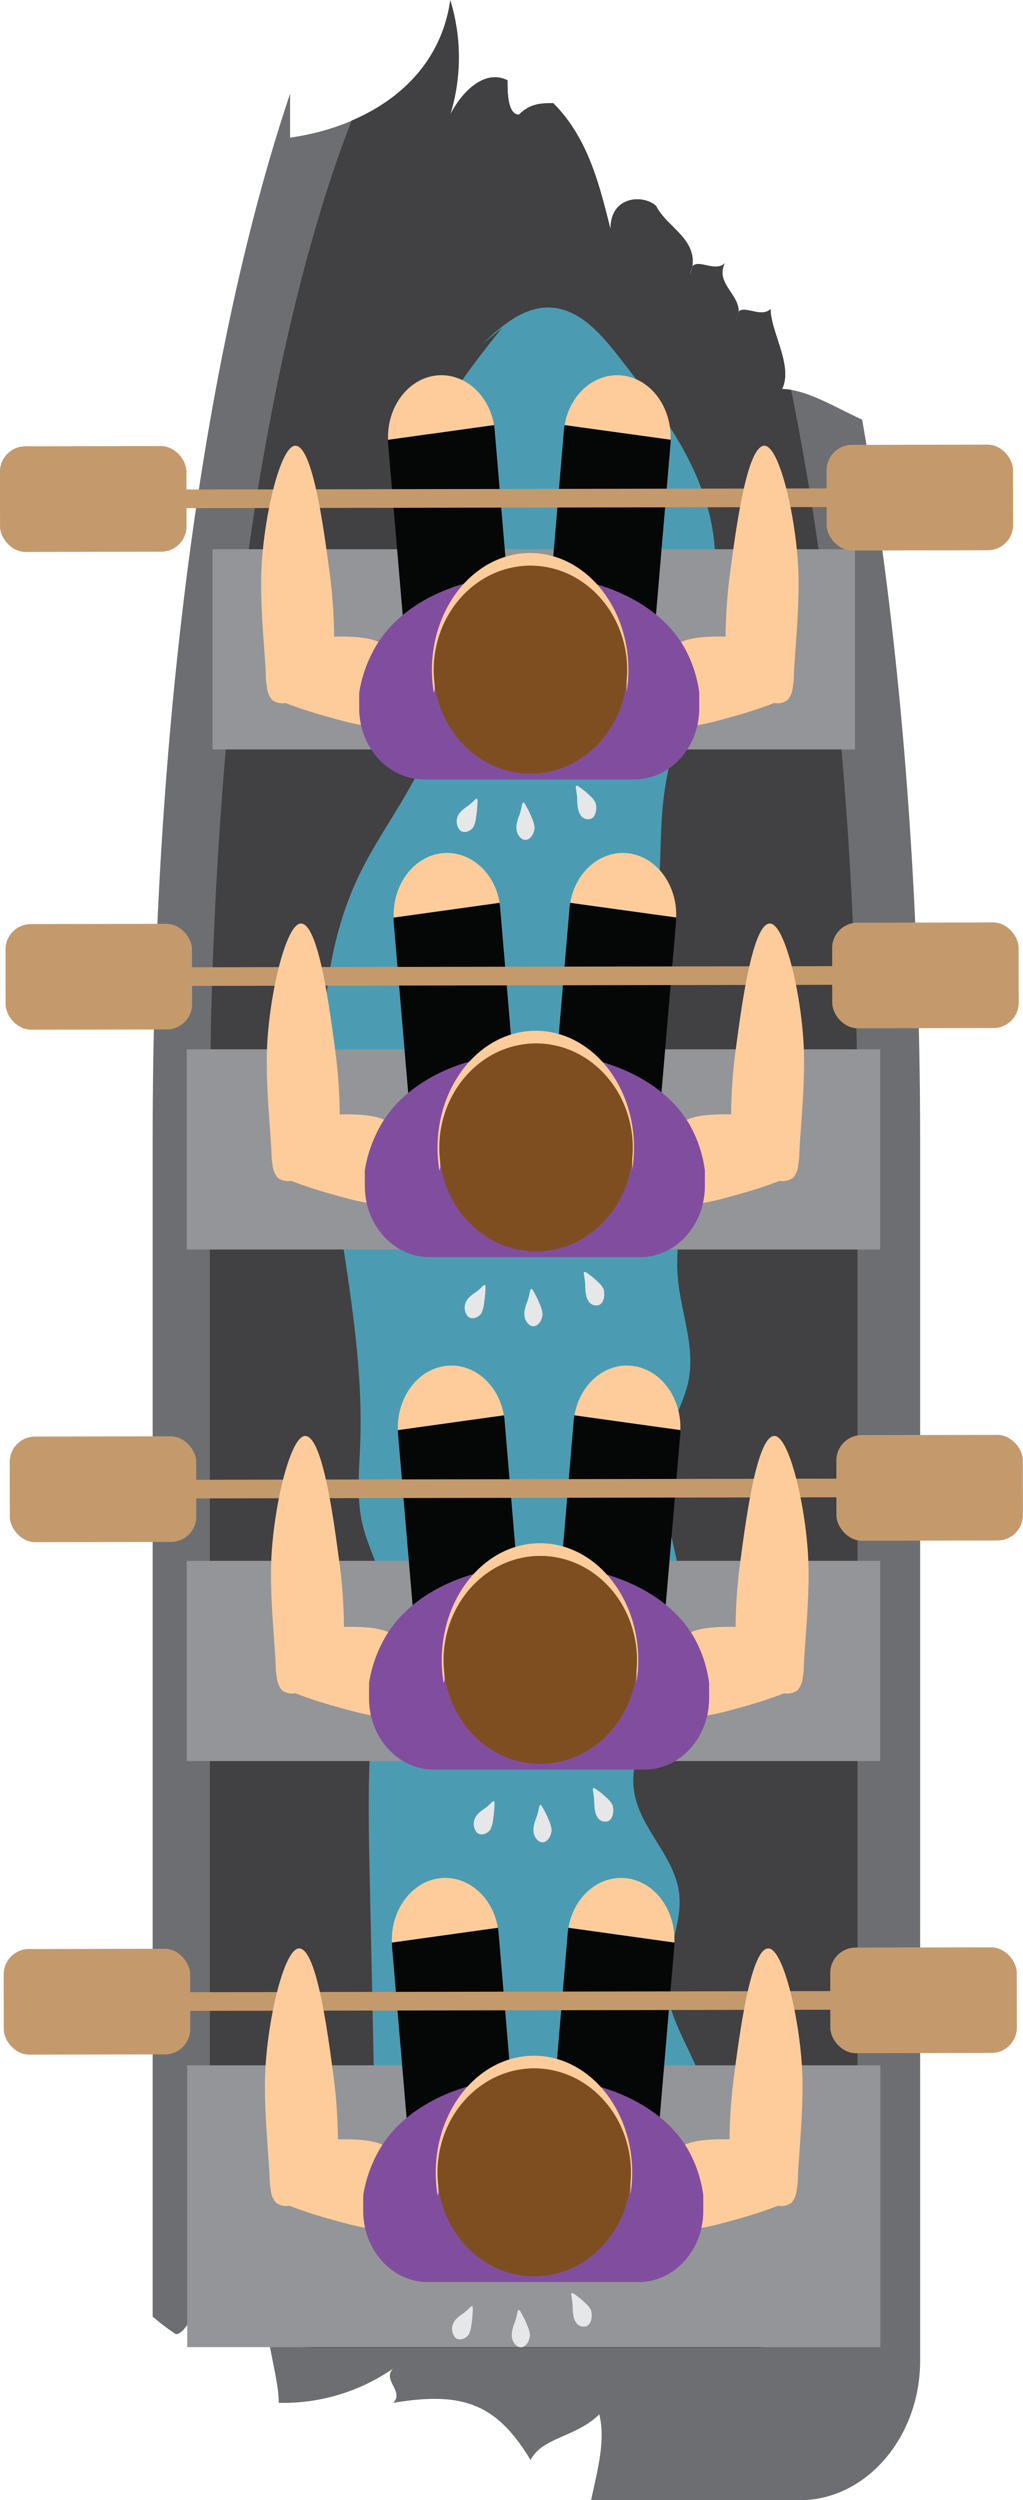 <svg xmlns="http://www.w3.org/2000/svg" viewBox="0 0 186.09 454.75"><defs><style>.cls-1{fill:#6d6e71;}.cls-2{fill:#414042;}.cls-3{fill:#4b9cb2;}.cls-4{fill:#939598;}.cls-5{fill:#fdcc9a;}.cls-6{fill:#050606;}.cls-7{fill:#c49a6c;}.cls-8{fill:#814e9f;}.cls-9{fill:#7f4e20;}.cls-10{fill:#e6e7e8;}</style></defs><title>4boaters-1.10</title><g id="Layer_1" data-name="Layer 1"><path class="cls-1" d="M326,90.06a2.51,2.51,0,0,0-.33,1.45A8.1,8.1,0,0,0,326,90.06Z" transform="translate(-200.01 -41.56)"/><path class="cls-1" d="M333.94,99.84a3.79,3.79,0,0,0,.42-1.58A2.29,2.29,0,0,0,333.94,99.84Z" transform="translate(-200.01 -41.56)"/><path class="cls-1" d="M356.84,117.89c-4.58-2.06-10.16-5.56-14.57-5.56,2.08-4.16-2.08-10.41-2.08-14.57-1.68,1.68-4.72-.71-5.82.5a3.79,3.79,0,0,1-.42,1.58,2.29,2.29,0,0,1,.42-1.58c.12-3.18-4.3-5.23-2.5-8.83-1.73,1.73-4.89-.84-5.91.63a8.1,8.1,0,0,1-.33,1.45,2.51,2.51,0,0,1,.33-1.45c.73-5.14-4.67-7.22-6.58-11-2.08-2.08-8.32-2.08-8.32,4.16-2.08-8.32-4.16-16.65-10.41-22.89-2.08,0-4.16,0-6.24,2.08-2.08,0-2.08-4.16-2.08-6.24-4.16-2.08-8.32,2.08-10.41,6.24a35.47,35.47,0,0,0,0-20.81c-2.08,14.57-14.57,22.89-29.14,25v-8c-15.3,45.44-25,113.71-25,190V462.93a42.46,42.46,0,0,0,4.22,3.2c2.08,0,4.16-6.24,6.24-8.32,8.32-2.08,2.08,6.24,4.16,8.32,2.08,0,4.16-4.16,6.24-2.08,0,4.16,2.08,10.41,2.08,14.57a35.16,35.16,0,0,0,20.81-6.24c-2.08,2.08,2.08,4.16,0,6.24,12.49-2.08,18.73,0,25,10.41,2.08-4.16,8.32-4.16,12.49-8.32,1.19,4.78-.35,10.25-1.49,15.61h38c12,0,21.86-11.41,21.86-25.37V248.62C367.35,200.63,363.5,155.83,356.84,117.89Z" transform="translate(-200.01 -41.56)"/><path class="cls-2" d="M333.94,99.84a3.79,3.79,0,0,0,.42-1.58A2.29,2.29,0,0,0,333.94,99.84Z" transform="translate(-200.01 -41.56)"/><path class="cls-2" d="M326,90.06a2.51,2.51,0,0,0-.33,1.45A8.1,8.1,0,0,0,326,90.06Z" transform="translate(-200.01 -41.56)"/><path class="cls-2" d="M343.92,112.47a10.08,10.08,0,0,0-1.65-.15c2.08-4.16-2.08-10.41-2.08-14.57-1.68,1.68-4.72-.71-5.82.5a3.79,3.79,0,0,1-.42,1.58,2.29,2.29,0,0,1,.42-1.58c.12-3.18-4.3-5.23-2.5-8.83-1.73,1.73-4.89-.84-5.91.63a8.1,8.1,0,0,1-.33,1.45,2.51,2.51,0,0,1,.33-1.45c.73-5.14-4.67-7.22-6.58-11-2.08-2.08-8.32-2.08-8.32,4.16-2.08-8.32-4.16-16.65-10.41-22.89-2.08,0-4.16,0-6.24,2.08-2.08,0-2.08-4.16-2.08-6.24-4.16-2.08-8.32,2.08-10.41,6.24a35.47,35.47,0,0,0,0-20.81c-1.52,10.63-8.58,17.91-17.94,21.9-.7,1.81-1.4,3.65-2.08,5.57-14.4,40.41-23.72,105-23.72,177.8v199a26.47,26.47,0,0,0,2.69,11.72c1.76.17,2,1.45,1.76,3a20.85,20.85,0,0,0,3.16,3.59c.95-.66,1.89-1,2.84-.06a19.08,19.08,0,0,0,.17,2.26,15.47,15.47,0,0,0,7.83,2.19h80.92c10.14,0,18.44-10.22,18.44-22.7v-199C356,196.31,351.48,149.75,343.92,112.47Z" transform="translate(-200.01 -41.56)"/><path class="cls-2" d="M240.86,457.51a23.39,23.39,0,0,0,1.76,3C242.82,459,242.61,457.69,240.86,457.51Z" transform="translate(-200.01 -41.56)"/><path class="cls-2" d="M245.78,464.11a18.16,18.16,0,0,0,3,2.2,19.08,19.08,0,0,1-.17-2.26C247.67,463.11,246.72,463.45,245.78,464.11Z" transform="translate(-200.01 -41.56)"/><path class="cls-3" d="M291.33,101.2c-7.89,9.85-16.15,20.65-16.57,33.27-.4,12,6.54,23.59,5.18,35.55-1.27,11.19-9.42,20.17-14.39,30.28-7.72,15.72-7.59,34.11-5.47,51.49s6.09,34.67,5.46,52.17c-.18,5.12-.75,10.33.51,15.29.89,3.51,2.66,6.76,3.45,10.3,1.23,5.55-.06,11.3-.91,16.92-1.84,12.17-1.58,24.55-1.32,36.85l.89,41.73a13.64,13.64,0,0,0,.69,4.86c2.19,5.43,9.65,5.72,15.47,5.11L324,430.8a6,6,0,0,0,3.21-1,5,5,0,0,0,1.43-3.86c.12-8.36-7.19-15.37-7.37-23.73-.12-5.56,3-10.94,2.25-16.46-.88-6.64-7.08-11.61-8.14-18.22-1.39-8.67,6.27-16,8.53-24.49,3.44-12.91-6-26.69-2.46-39.57,1-3.76,3.14-7.2,3.85-11,1.13-6.14-1.45-12.31-2-18.54-.83-10.15,3.83-20.72.37-30.3-1.88-5.21-6-9.48-7.32-14.87-1.63-6.75,1.48-13.62,2.78-20.44,1.34-7,.74-14.29,1.58-21.41,1.89-16.15,11.13-31.48,9.12-47.62-1.56-12.47-9.58-23-17.32-32.92-3.25-4.15-7.18-8.67-12.44-8.87-4.81-.18-8.87,3.35-12.37,6.67" transform="translate(-200.01 -41.56)"/><rect class="cls-4" x="38.66" y="99.9" width="116.87" height="36.42"/><rect class="cls-4" x="34.06" y="375.66" width="126.08" height="51.27"/><rect class="cls-4" x="33.97" y="190.86" width="126.14" height="36.42"/><rect class="cls-4" x="33.97" y="283.9" width="126.14" height="36.42"/><path class="cls-5" d="M313.22,109.86c5.18.58,9,5.79,8.77,11.69l-19.27-2.69C303.65,113.28,308.19,109.3,313.22,109.86Z" transform="translate(-200.01 -41.56)"/><path class="cls-6" d="M302.58,119.89c0-.35.08-.69.13-1L322,121.55c0,.17,0,.34,0,.51l-2.72,32c-.52,6.12-5.31,10.63-10.64,10s-9.27-6.09-8.75-12.2Z" transform="translate(-200.01 -41.56)"/><path class="cls-5" d="M279.37,109.86c-5.18.58-9,5.79-8.77,11.69l19.27-2.69C288.94,113.28,284.4,109.3,279.37,109.86Z" transform="translate(-200.01 -41.56)"/><path class="cls-6" d="M290,119.89c0-.35-.08-.69-.13-1l-19.27,2.69c0,.17,0,.34,0,.51l2.72,32c.52,6.12,5.31,10.63,10.64,10s9.27-6.09,8.75-12.2Z" transform="translate(-200.01 -41.56)"/><path class="cls-5" d="M314.24,196.76c5.18.58,9,5.79,8.77,11.69l-19.27-2.69C304.67,200.18,309.21,196.2,314.24,196.76Z" transform="translate(-200.01 -41.56)"/><path class="cls-6" d="M303.6,206.79c0-.35.08-.69.13-1L323,208.45c0,.17,0,.34,0,.51l-2.72,32c-.52,6.12-5.31,10.63-10.64,10s-9.27-6.09-8.75-12.2Z" transform="translate(-200.01 -41.56)"/><path class="cls-5" d="M280.39,196.76c-5.18.58-9,5.79-8.77,11.69l19.27-2.69C290,200.18,285.42,196.2,280.39,196.76Z" transform="translate(-200.01 -41.56)"/><path class="cls-6" d="M291,206.79c0-.35-.08-.69-.13-1l-19.27,2.69c0,.17,0,.34,0,.51l2.72,32c.52,6.12,5.31,10.63,10.64,10s9.27-6.09,8.75-12.2Z" transform="translate(-200.01 -41.56)"/><path class="cls-5" d="M315,290c5.18.58,9,5.79,8.77,11.69L304.51,299C305.44,293.4,310,289.41,315,290Z" transform="translate(-200.01 -41.56)"/><path class="cls-6" d="M304.37,300c0-.35.08-.69.13-1l19.27,2.69c0,.17,0,.34,0,.51l-2.72,32c-.52,6.12-5.31,10.63-10.64,10s-9.27-6.09-8.75-12.2Z" transform="translate(-200.01 -41.56)"/><path class="cls-5" d="M281.16,290c-5.18.58-9,5.79-8.77,11.69L291.67,299C290.73,293.4,286.19,289.41,281.16,290Z" transform="translate(-200.01 -41.56)"/><path class="cls-6" d="M291.8,300c0-.35-.08-.69-.13-1l-19.27,2.69c0,.17,0,.34,0,.51l2.72,32c.52,6.12,5.31,10.63,10.64,10s9.27-6.09,8.75-12.2Z" transform="translate(-200.01 -41.56)"/><path class="cls-5" d="M313.92,383.19c5.18.58,9,5.79,8.77,11.69l-19.27-2.69C304.35,386.61,308.89,382.63,313.92,383.19Z" transform="translate(-200.01 -41.56)"/><path class="cls-6" d="M303.28,393.22c0-.35.08-.69.13-1l19.27,2.69c0,.17,0,.34,0,.51l-2.72,32c-.52,6.12-5.31,10.63-10.64,10s-9.27-6.09-8.75-12.2Z" transform="translate(-200.01 -41.56)"/><path class="cls-5" d="M280.07,383.19c-5.18.58-9,5.79-8.77,11.69l19.27-2.69C289.64,386.61,285.1,382.63,280.07,383.19Z" transform="translate(-200.01 -41.56)"/><path class="cls-6" d="M290.71,393.22c0-.35-.08-.69-.13-1l-19.27,2.69c0,.17,0,.34,0,.51l2.72,32c.52,6.12,5.31,10.63,10.64,10s9.27-6.09,8.75-12.2Z" transform="translate(-200.01 -41.56)"/><rect class="cls-7" x="229.46" y="130.48" width="127.05" height="3.39" rx="0.81" ry="0.81" transform="translate(-200.25 -41.03) rotate(-0.1)"/><rect class="cls-7" x="350.39" y="122.44" width="33.92" height="19.21" rx="4.61" ry="4.61" transform="translate(-200.25 -40.9) rotate(-0.1)"/><rect class="cls-7" x="200.02" y="122.71" width="33.92" height="19.21" rx="4.61" ry="4.61" transform="translate(-200.25 -41.17) rotate(-0.1)"/><rect class="cls-7" x="230.48" y="217.38" width="127.05" height="3.39" rx="0.81" ry="0.81" transform="translate(-200.41 -41.03) rotate(-0.1)"/><rect class="cls-7" x="351.41" y="209.34" width="33.92" height="19.21" rx="4.61" ry="4.61" transform="translate(-200.41 -40.89) rotate(-0.1)"/><rect class="cls-7" x="201.04" y="209.61" width="33.92" height="19.21" rx="4.61" ry="4.61" transform="translate(-200.41 -41.17) rotate(-0.1)"/><rect class="cls-7" x="231.25" y="310.6" width="127.05" height="3.39" rx="0.81" ry="0.81" transform="translate(-200.58 -41.03) rotate(-0.1)"/><rect class="cls-7" x="352.18" y="302.55" width="33.92" height="19.21" rx="4.61" ry="4.61" transform="translate(-200.58 -40.89) rotate(-0.1)"/><rect class="cls-7" x="201.81" y="302.83" width="33.92" height="19.21" rx="4.61" ry="4.61" transform="translate(-200.58 -41.17) rotate(-0.1)"/><rect class="cls-7" x="230.15" y="403.81" width="127.05" height="3.39" rx="0.81" ry="0.81" transform="translate(-200.75 -41.03) rotate(-0.1)"/><rect class="cls-7" x="351.08" y="395.77" width="33.92" height="19.21" rx="4.61" ry="4.61" transform="translate(-200.75 -40.9) rotate(-0.1)"/><rect class="cls-7" x="200.72" y="396.04" width="33.92" height="19.21" rx="4.61" ry="4.61" transform="translate(-200.75 -41.17) rotate(-0.1)"/><path class="cls-5" d="M332,157.36a94,94,0,0,1,.87-12c1-7.47,3-22.69,6.18-22.73,2.76,0,5.81,13.16,6.18,22.73.27,7.08-.78,16.15-.81,19.35a10.5,10.5,0,0,1-.19,1.7,4.14,4.14,0,0,1-.94,2.45,3.05,3.05,0,0,1-2.45.57c-1.63.64-4,1.47-6.79,2.26-6,1.69-9.41,2.63-10.76,1.13s1.14-4.18-.16-9.41c-.5-2-1.14-2.65-.79-3.62C323.17,157.62,327.84,157.26,332,157.36Z" transform="translate(-200.01 -41.56)"/><path class="cls-5" d="M260.79,157.36a94,94,0,0,0-.87-12c-1-7.47-3-22.69-6.18-22.73-2.76,0-5.81,13.16-6.18,22.73-.27,7.08.78,16.15.81,19.35a10.5,10.5,0,0,0,.19,1.7,4.14,4.14,0,0,0,.94,2.45,3.05,3.05,0,0,0,2.45.57c1.63.64,4,1.47,6.79,2.26,6,1.69,9.41,2.63,10.76,1.13s-1.14-4.18.16-9.41c.5-2,1.14-2.65.79-3.62C269.65,157.62,265,157.26,260.79,157.36Z" transform="translate(-200.01 -41.56)"/><path class="cls-8" d="M324.27,158.95c-10.09-16.75-44.52-17.35-55.47-.54a24.17,24.17,0,0,0-3.45,9.14v2.83c0,7.12,5.28,12.94,11.74,12.94h38.38c6.46,0,11.74-5.82,11.74-12.94v-2.83A22.86,22.86,0,0,0,324.27,158.95Z" transform="translate(-200.01 -41.56)"/><path class="cls-5" d="M296.5,144.45c9.67,0,17.5,9.78,17.5,21.85,0,.37,0,.73,0,1.1a25.31,25.31,0,0,0,.32-3.94c0-11.77-8-21.31-17.87-21.31s-17.87,9.54-17.87,21.31a25.39,25.39,0,0,0,.35,4.18c0-.18.09-.35.14-.53s0-.54,0-.81C279,154.23,286.83,144.45,296.5,144.45Z" transform="translate(-200.01 -41.56)"/><path class="cls-9" d="M313.5,158.53c-2-8.1-8.84-14.08-17-14.08s-15,6-17,14.08a20.2,20.2,0,0,0-.6,4.83c0,10.44,7.88,18.91,17.6,18.91s17.6-8.47,17.6-18.91A20.2,20.2,0,0,0,313.5,158.53Z" transform="translate(-200.01 -41.56)"/><path class="cls-5" d="M333,244.27a94,94,0,0,1,.87-12c1-7.47,3-22.69,6.18-22.73,2.76,0,5.81,13.16,6.18,22.73.27,7.08-.78,16.15-.81,19.35a10.5,10.5,0,0,1-.19,1.7,4.14,4.14,0,0,1-.94,2.45,3.05,3.05,0,0,1-2.45.57c-1.63.64-4,1.47-6.79,2.26-6,1.69-9.41,2.63-10.76,1.13s1.14-4.18-.16-9.41c-.5-2-1.14-2.65-.79-3.62C324.19,244.52,328.86,244.16,333,244.27Z" transform="translate(-200.01 -41.56)"/><path class="cls-5" d="M261.81,244.27a94,94,0,0,0-.87-12c-1-7.47-3-22.69-6.18-22.73-2.76,0-5.81,13.16-6.18,22.73-.27,7.08.78,16.15.81,19.35a10.5,10.5,0,0,0,.19,1.7,4.14,4.14,0,0,0,.94,2.45,3.05,3.05,0,0,0,2.45.57c1.63.64,4,1.47,6.79,2.26,6,1.69,9.41,2.63,10.76,1.13s-1.14-4.18.16-9.41c.5-2,1.14-2.65.79-3.62C270.66,244.52,266,244.16,261.81,244.27Z" transform="translate(-200.01 -41.56)"/><path class="cls-8" d="M325.29,245.85c-10.09-16.75-44.52-17.35-55.47-.54a24.17,24.17,0,0,0-3.45,9.14v2.83c0,7.12,5.28,12.94,11.74,12.94h38.38c6.46,0,11.74-5.82,11.74-12.94v-2.83A22.86,22.86,0,0,0,325.29,245.85Z" transform="translate(-200.01 -41.56)"/><path class="cls-5" d="M297.52,231.35c9.67,0,17.5,9.78,17.5,21.85,0,.37,0,.73,0,1.1a25.31,25.31,0,0,0,.32-3.94c0-11.77-8-21.31-17.87-21.31s-17.87,9.54-17.87,21.31a25.39,25.39,0,0,0,.35,4.18c0-.18.09-.35.14-.53s0-.54,0-.81C280,241.13,287.85,231.35,297.52,231.35Z" transform="translate(-200.01 -41.56)"/><path class="cls-9" d="M314.52,245.43c-2-8.1-8.84-14.08-17-14.08s-15,6-17,14.08a20.2,20.2,0,0,0-.6,4.83c0,10.44,7.88,18.91,17.6,18.91s17.6-8.47,17.6-18.91A20.2,20.2,0,0,0,314.52,245.43Z" transform="translate(-200.01 -41.56)"/><path class="cls-5" d="M333.82,337.48a94,94,0,0,1,.87-12c1-7.47,3-22.69,6.18-22.73,2.76,0,5.81,13.16,6.18,22.73.27,7.08-.78,16.15-.81,19.35a10.5,10.5,0,0,1-.19,1.7,4.14,4.14,0,0,1-.94,2.45,3.05,3.05,0,0,1-2.45.57c-1.63.64-4,1.47-6.79,2.26-6,1.69-9.41,2.63-10.76,1.13s1.14-4.18-.16-9.41c-.5-2-1.14-2.65-.79-3.62C325,337.73,329.63,337.38,333.82,337.48Z" transform="translate(-200.01 -41.56)"/><path class="cls-5" d="M262.58,337.48a94,94,0,0,0-.87-12c-1-7.47-3-22.69-6.18-22.73-2.76,0-5.81,13.16-6.18,22.73-.27,7.08.78,16.15.81,19.35a10.5,10.5,0,0,0,.19,1.7,4.14,4.14,0,0,0,.94,2.45,3.05,3.05,0,0,0,2.45.57c1.63.64,4,1.47,6.79,2.26,6,1.69,9.41,2.63,10.76,1.13s-1.14-4.18.16-9.41c.5-2,1.14-2.65.79-3.62C271.43,337.73,266.76,337.38,262.58,337.48Z" transform="translate(-200.01 -41.56)"/><path class="cls-8" d="M326.06,339.06c-10.09-16.75-44.52-17.35-55.47-.54a24.17,24.17,0,0,0-3.45,9.14v2.83c0,7.12,5.28,12.94,11.74,12.94h38.38c6.46,0,11.74-5.82,11.74-12.94v-2.83A22.86,22.86,0,0,0,326.06,339.06Z" transform="translate(-200.01 -41.56)"/><path class="cls-5" d="M298.29,324.56c9.67,0,17.5,9.78,17.5,21.85,0,.37,0,.73,0,1.1a25.31,25.31,0,0,0,.32-3.94c0-11.77-8-21.31-17.87-21.31s-17.87,9.54-17.87,21.31a25.39,25.39,0,0,0,.35,4.18c0-.18.09-.35.14-.53s0-.54,0-.81C280.78,334.34,288.62,324.56,298.29,324.56Z" transform="translate(-200.01 -41.56)"/><path class="cls-9" d="M315.29,338.65c-2-8.1-8.84-14.08-17-14.08s-15,6-17,14.08a20.2,20.2,0,0,0-.6,4.83c0,10.44,7.88,18.91,17.6,18.91s17.6-8.47,17.6-18.91A20.2,20.2,0,0,0,315.29,338.65Z" transform="translate(-200.01 -41.56)"/><path class="cls-5" d="M332.72,430.69a94,94,0,0,1,.87-12c1-7.47,3-22.69,6.18-22.73,2.76,0,5.81,13.16,6.18,22.73.27,7.08-.78,16.15-.81,19.35a10.5,10.5,0,0,1-.19,1.7,4.14,4.14,0,0,1-.94,2.45,3.05,3.05,0,0,1-2.45.57c-1.63.64-4,1.47-6.79,2.26-6,1.69-9.41,2.63-10.76,1.13s1.14-4.18-.16-9.41c-.5-2-1.14-2.65-.79-3.62C323.87,430.95,328.54,430.59,332.72,430.69Z" transform="translate(-200.01 -41.56)"/><path class="cls-5" d="M261.48,430.69a94,94,0,0,0-.87-12c-1-7.47-3-22.69-6.18-22.73-2.76,0-5.81,13.16-6.18,22.73-.27,7.08.78,16.15.81,19.35a10.5,10.5,0,0,0,.19,1.7,4.14,4.14,0,0,0,.94,2.45,3.05,3.05,0,0,0,2.45.57c1.63.64,4,1.47,6.79,2.26,6,1.69,9.41,2.63,10.76,1.13s-1.14-4.18.16-9.41c.5-2,1.14-2.65.79-3.62C270.34,430.95,265.67,430.59,261.48,430.69Z" transform="translate(-200.01 -41.56)"/><path class="cls-8" d="M325,432.28c-10.09-16.75-44.52-17.35-55.47-.54a24.17,24.17,0,0,0-3.45,9.14v2.83c0,7.12,5.28,12.94,11.74,12.94h38.38c6.46,0,11.74-5.82,11.74-12.94v-2.83A22.86,22.86,0,0,0,325,432.28Z" transform="translate(-200.01 -41.56)"/><path class="cls-5" d="M297.19,417.78c9.67,0,17.5,9.78,17.5,21.85,0,.37,0,.73,0,1.1a25.31,25.31,0,0,0,.32-3.94c0-11.77-8-21.31-17.87-21.31s-17.87,9.54-17.87,21.31a25.39,25.39,0,0,0,.35,4.18c0-.18.09-.35.14-.53s0-.54,0-.81C279.69,427.56,287.53,417.78,297.19,417.78Z" transform="translate(-200.01 -41.56)"/><path class="cls-9" d="M314.19,431.86c-2-8.1-8.84-14.08-17-14.08s-15,6-17,14.08a20.2,20.2,0,0,0-.6,4.83c0,10.44,7.88,18.91,17.6,18.91s17.6-8.47,17.6-18.91A20.2,20.2,0,0,0,314.19,431.86Z" transform="translate(-200.01 -41.56)"/></g><g id="sweat"><path class="cls-10" d="M286.77,186.86c-.22-.15-.52.45-1.61,1.27a6.92,6.92,0,0,0-1.21.94,2.84,2.84,0,0,0-.74,1.13,2.46,2.46,0,0,0,.46,2.37c.77.7,2,.15,2.47-.61a5.58,5.58,0,0,0,.48-1.86,14.8,14.8,0,0,0,.18-1.55C286.89,187.5,286.93,187,286.77,186.86Z" transform="translate(-200.01 -41.56)"/><path class="cls-10" d="M295.2,187.53c-.25,0-.2.73-.67,2.17a9.35,9.35,0,0,0-.51,1.61,3.4,3.4,0,0,0,0,1.44c.18.73.78,1.57,1.55,1.58,1,0,1.66-1.28,1.68-2.24a5.58,5.58,0,0,0-.53-1.84,13.42,13.42,0,0,0-.62-1.37C295.61,188,295.38,187.5,295.2,187.53Z" transform="translate(-200.01 -41.56)"/><path class="cls-10" d="M304.82,184.49c-.21.17.09.76.18,2.3a9.86,9.86,0,0,0,.13,1.72,3.15,3.15,0,0,0,.49,1.31,1.62,1.62,0,0,0,2,.62c.88-.49,1-2,.71-2.89a4.62,4.62,0,0,0-1.15-1.38,10.72,10.72,0,0,0-1.05-.92C305.35,184.67,305,184.37,304.82,184.49Z" transform="translate(-200.01 -41.56)"/><path class="cls-10" d="M288.22,275.3c-.22-.15-.52.45-1.61,1.27a6.92,6.92,0,0,0-1.21.94,2.84,2.84,0,0,0-.74,1.13,2.46,2.46,0,0,0,.46,2.37c.77.7,2,.15,2.47-.61a5.58,5.58,0,0,0,.48-1.86,14.8,14.8,0,0,0,.18-1.55C288.34,275.94,288.38,275.41,288.22,275.3Z" transform="translate(-200.01 -41.56)"/><path class="cls-10" d="M296.65,276c-.25,0-.2.73-.67,2.17a9.35,9.35,0,0,0-.51,1.61,3.4,3.4,0,0,0,0,1.44c.18.73.78,1.57,1.55,1.58,1,0,1.66-1.28,1.68-2.24a5.58,5.58,0,0,0-.53-1.84,13.42,13.42,0,0,0-.62-1.37C297.06,276.4,296.83,275.94,296.65,276Z" transform="translate(-200.01 -41.56)"/><path class="cls-10" d="M306.28,272.93c-.21.17.09.76.18,2.3a9.86,9.86,0,0,0,.13,1.72,3.15,3.15,0,0,0,.49,1.31,1.62,1.62,0,0,0,2,.62c.88-.49,1-2,.71-2.89a4.62,4.62,0,0,0-1.15-1.38,10.72,10.72,0,0,0-1.05-.92C306.8,273.11,306.43,272.81,306.28,272.93Z" transform="translate(-200.01 -41.56)"/><path class="cls-10" d="M289.87,369.19c-.22-.15-.52.45-1.61,1.27a6.92,6.92,0,0,0-1.21.94,2.84,2.84,0,0,0-.74,1.13,2.46,2.46,0,0,0,.46,2.37c.77.7,2,.15,2.47-.61a5.58,5.58,0,0,0,.48-1.86,14.8,14.8,0,0,0,.18-1.55C290,369.83,290,369.3,289.87,369.19Z" transform="translate(-200.01 -41.56)"/><path class="cls-10" d="M298.3,369.86c-.25,0-.2.73-.67,2.17a9.35,9.35,0,0,0-.51,1.61,3.4,3.4,0,0,0,0,1.44c.18.73.78,1.57,1.55,1.58,1,0,1.66-1.28,1.68-2.24a5.58,5.58,0,0,0-.53-1.84,13.42,13.42,0,0,0-.62-1.37C298.71,370.29,298.48,369.83,298.3,369.86Z" transform="translate(-200.01 -41.56)"/><path class="cls-10" d="M307.92,366.82c-.21.17.09.76.18,2.3a9.86,9.86,0,0,0,.13,1.72,3.15,3.15,0,0,0,.49,1.31,1.62,1.62,0,0,0,2,.62c.88-.49,1-2,.71-2.89a4.62,4.62,0,0,0-1.15-1.38,10.72,10.72,0,0,0-1.05-.92C308.45,367,308.07,366.71,307.92,366.82Z" transform="translate(-200.01 -41.56)"/><path class="cls-10" d="M285.93,461.05c-.22-.15-.52.45-1.61,1.27a6.92,6.92,0,0,0-1.21.94,2.84,2.84,0,0,0-.74,1.13,2.46,2.46,0,0,0,.46,2.37c.77.7,2,.15,2.47-.61a5.58,5.58,0,0,0,.48-1.86,14.8,14.8,0,0,0,.18-1.55C286,461.69,286.09,461.16,285.93,461.05Z" transform="translate(-200.01 -41.56)"/><path class="cls-10" d="M294.36,461.72c-.25,0-.2.73-.67,2.17a9.35,9.35,0,0,0-.51,1.61,3.4,3.4,0,0,0,0,1.44c.18.73.78,1.57,1.55,1.58,1,0,1.66-1.28,1.68-2.24a5.58,5.58,0,0,0-.53-1.84,13.42,13.42,0,0,0-.62-1.37C294.77,462.15,294.54,461.69,294.36,461.72Z" transform="translate(-200.01 -41.56)"/><path class="cls-10" d="M304,458.68c-.21.17.09.76.18,2.3a9.86,9.86,0,0,0,.13,1.72,3.15,3.15,0,0,0,.49,1.31,1.62,1.62,0,0,0,2,.62c.88-.49,1-2,.71-2.89a4.62,4.62,0,0,0-1.15-1.38,10.72,10.72,0,0,0-1.05-.92C304.51,458.85,304.14,458.56,304,458.68Z" transform="translate(-200.01 -41.56)"/></g></svg>